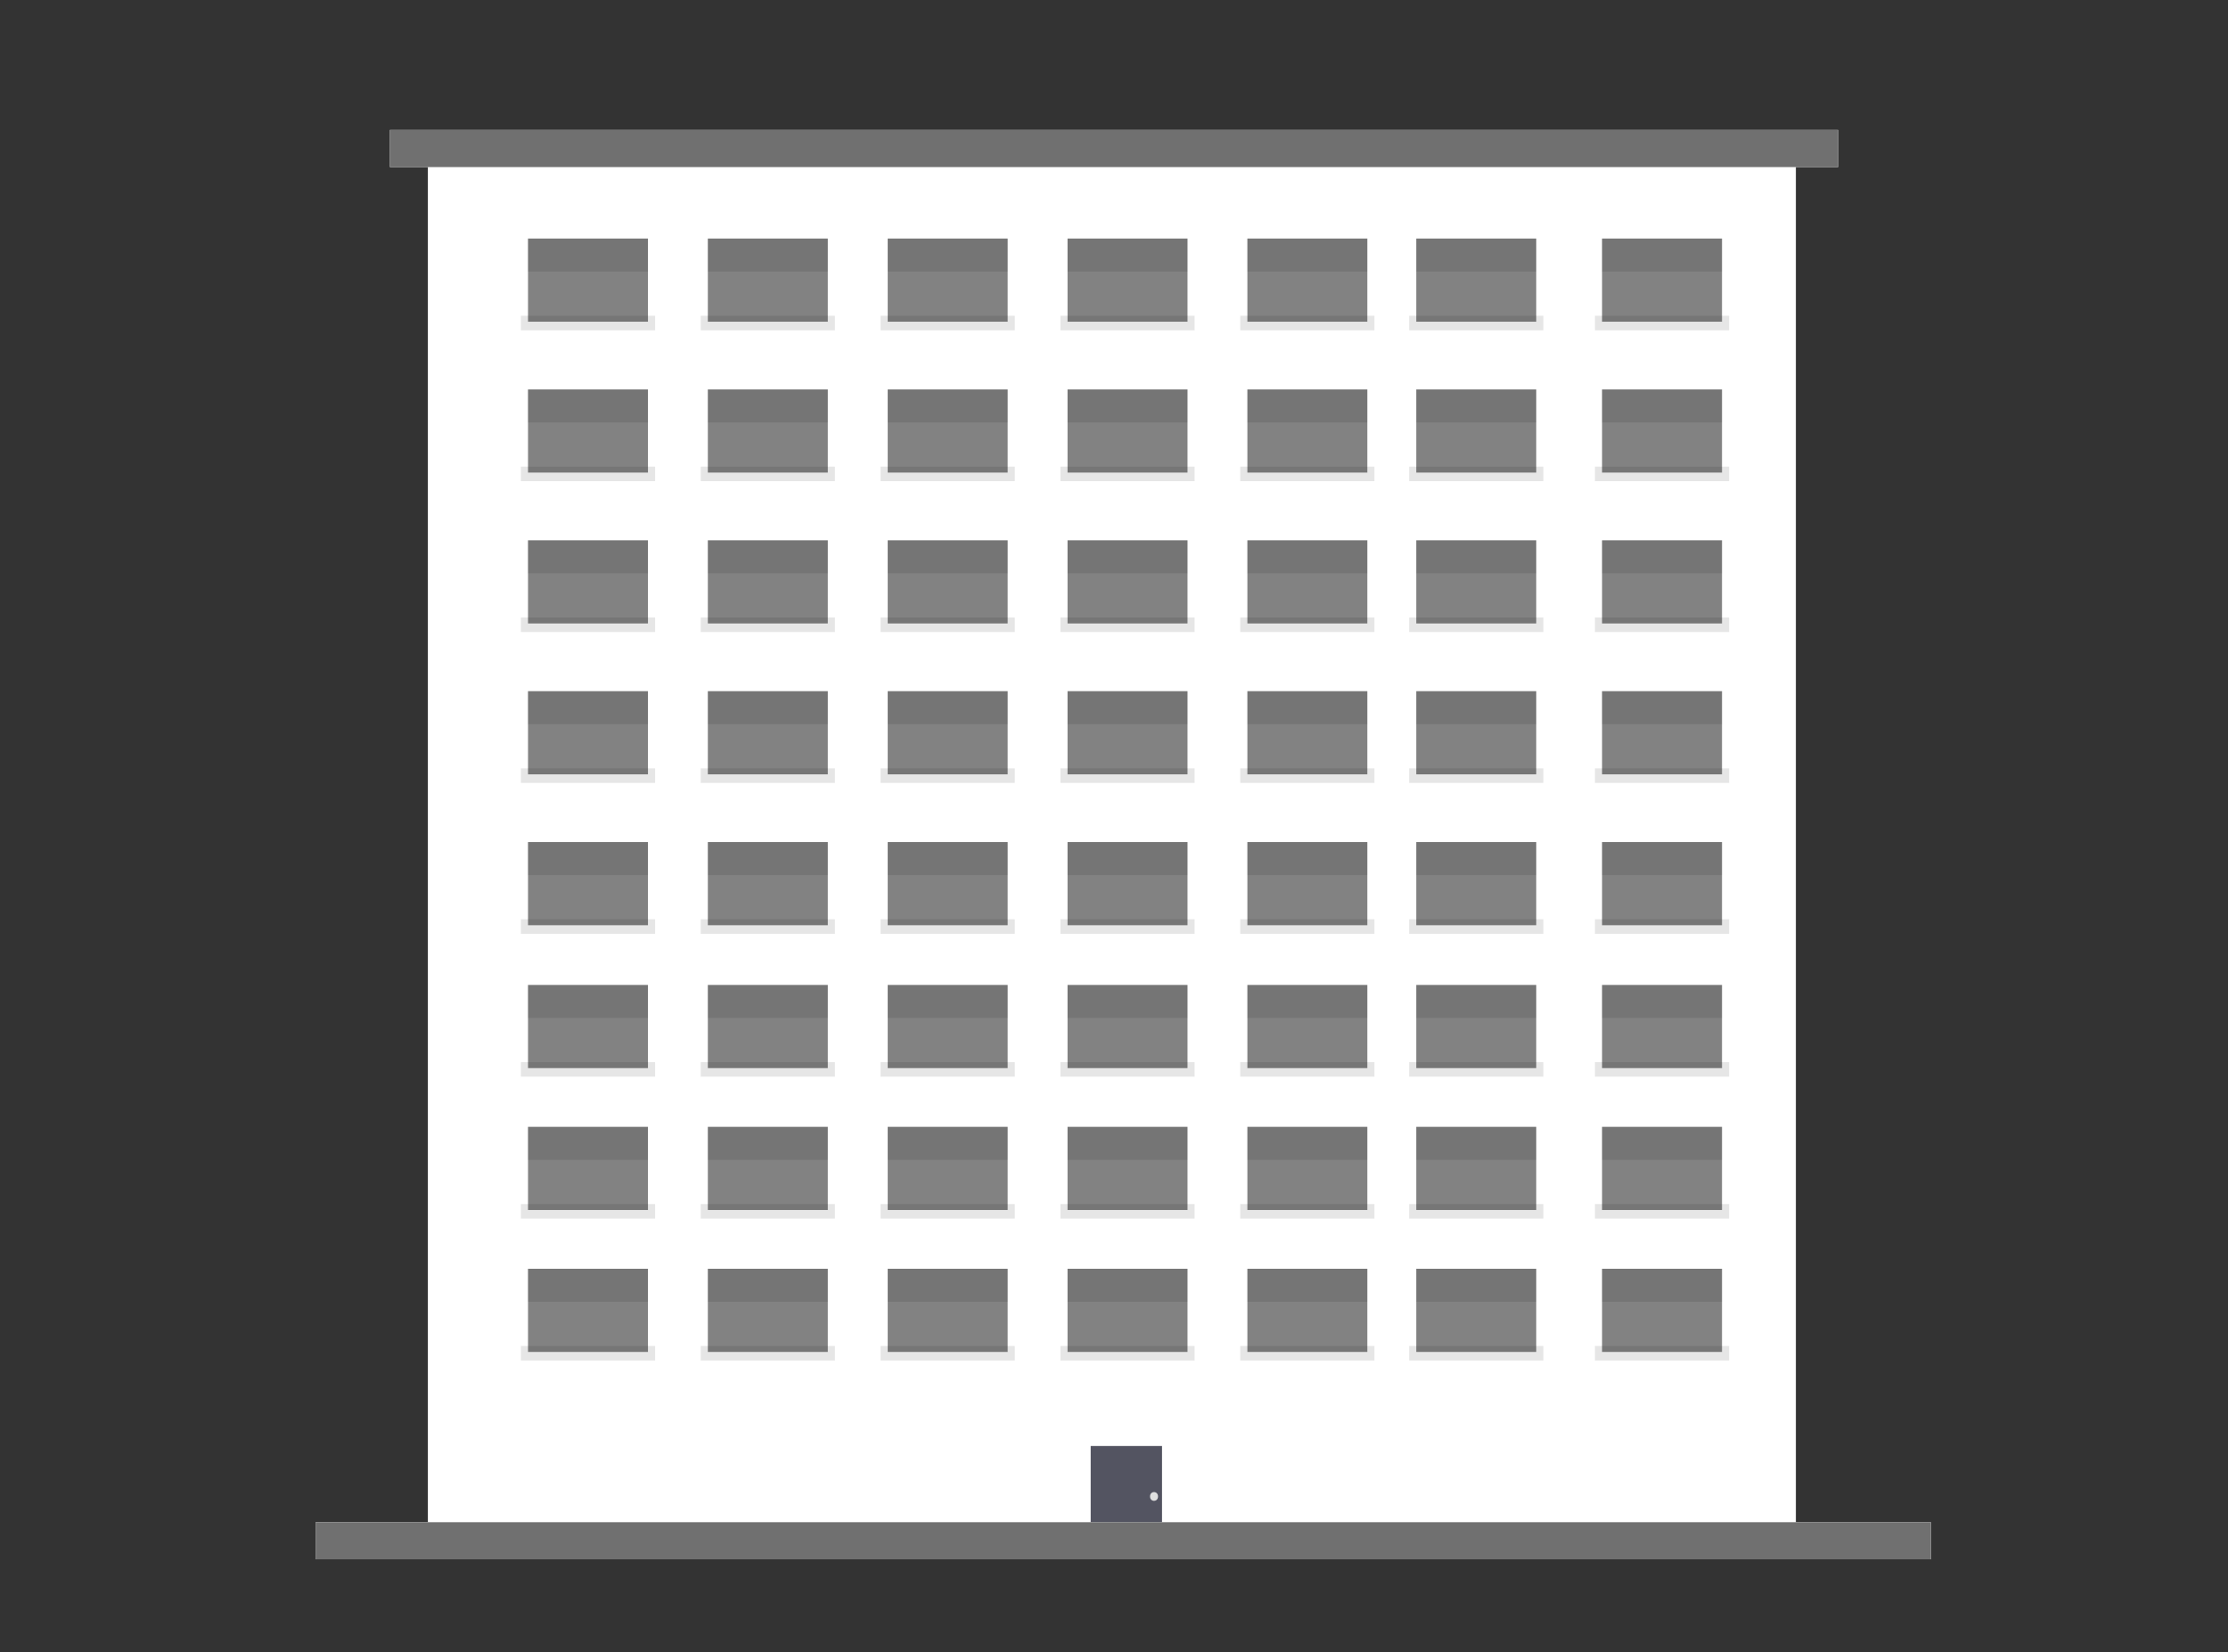 <svg xmlns="http://www.w3.org/2000/svg" xmlns:xlink="http://www.w3.org/1999/xlink" width="120" height="89" viewBox="0 0 120 89">
  <rect x="0" y="0" width="120" height="89" fill="#333333" stroke="none"/>
  <defs>
    <clipPath id="clip-building-9">
      <rect width="120" height="89"/>
    </clipPath>
  </defs>
  <g id="building-9" clip-path="url(#clip-building-9)">
    <g id="Group_906" data-name="Group 906" transform="translate(21.226 6.568)">
      <g id="Group_900" data-name="Group 900">
        <g id="Group_899" data-name="Group 899">
          <g id="Group_871" data-name="Group 871">
            <g id="Group_870" data-name="Group 870" transform="translate(1.819 0.956)">
              <g id="Group_869" data-name="Group 869">
                <rect id="Rectangle_501" data-name="Rectangle 501" width="73.681" height="75.822" fill="#fff"/>
                <g id="Group_830" data-name="Group 830" transform="translate(5.01 5.327)">
                  <rect id="Rectangle_332" data-name="Rectangle 332" width="7.228" height="0.782" transform="translate(0 4.159)" opacity="0.1"/>
                  <rect id="Rectangle_333" data-name="Rectangle 333" width="6.46" height="4.479" transform="translate(0.384 0)" fill="#060606" opacity="0.5"/>
                  <g id="Group_536" data-name="Group 536" transform="translate(0.384 0)" opacity="0.1">
                    <rect id="Rectangle_335" data-name="Rectangle 335" width="6.46" height="1.777"/>
                  </g>
                </g>
                <g id="Group_835" data-name="Group 835" transform="translate(14.696 5.327)">
                  <rect id="Rectangle_332-2" data-name="Rectangle 332" width="7.228" height="0.782" transform="translate(0 4.159)" opacity="0.1"/>
                  <rect id="Rectangle_333-2" data-name="Rectangle 333" width="6.46" height="4.479" transform="translate(0.384 0)" fill="#060606" opacity="0.5"/>
                  <g id="Group_536-2" data-name="Group 536" transform="translate(0.384 0)" opacity="0.1">
                    <rect id="Rectangle_335-2" data-name="Rectangle 335" width="6.46" height="1.777"/>
                  </g>
                </g>
                <g id="Group_844" data-name="Group 844" transform="translate(24.383 5.327)">
                  <rect id="Rectangle_332-3" data-name="Rectangle 332" width="7.228" height="0.782" transform="translate(0 4.159)" opacity="0.1"/>
                  <rect id="Rectangle_333-3" data-name="Rectangle 333" width="6.46" height="4.479" transform="translate(0.384 0)" fill="#060606" opacity="0.5"/>
                  <g id="Group_536-3" data-name="Group 536" transform="translate(0.384 0)" opacity="0.1">
                    <rect id="Rectangle_335-3" data-name="Rectangle 335" width="6.46" height="1.777"/>
                  </g>
                </g>
                <g id="Group_852" data-name="Group 852" transform="translate(34.069 5.327)">
                  <rect id="Rectangle_332-4" data-name="Rectangle 332" width="7.228" height="0.782" transform="translate(0 4.159)" opacity="0.1"/>
                  <rect id="Rectangle_333-4" data-name="Rectangle 333" width="6.46" height="4.479" transform="translate(0.384 0)" fill="#060606" opacity="0.5"/>
                  <g id="Group_536-4" data-name="Group 536" transform="translate(0.384 0)" opacity="0.1">
                    <rect id="Rectangle_335-4" data-name="Rectangle 335" width="6.46" height="1.777"/>
                  </g>
                </g>
                <g id="Group_865" data-name="Group 865" transform="translate(43.755 5.327)">
                  <rect id="Rectangle_332-5" data-name="Rectangle 332" width="7.228" height="0.782" transform="translate(0 4.159)" opacity="0.1"/>
                  <rect id="Rectangle_333-5" data-name="Rectangle 333" width="6.46" height="4.479" transform="translate(0.384 0)" fill="#060606" opacity="0.5"/>
                  <g id="Group_536-5" data-name="Group 536" transform="translate(0.384 0)" opacity="0.1">
                    <rect id="Rectangle_335-5" data-name="Rectangle 335" width="6.46" height="1.777"/>
                  </g>
                </g>
                <g id="Group_873" data-name="Group 873" transform="translate(52.852 5.327)">
                  <rect id="Rectangle_332-6" data-name="Rectangle 332" width="7.228" height="0.782" transform="translate(0 4.159)" opacity="0.1"/>
                  <rect id="Rectangle_333-6" data-name="Rectangle 333" width="6.46" height="4.479" transform="translate(0.384 0)" fill="#060606" opacity="0.5"/>
                  <g id="Group_536-6" data-name="Group 536" transform="translate(0.384 0)" opacity="0.1">
                    <rect id="Rectangle_335-6" data-name="Rectangle 335" width="6.46" height="1.777"/>
                  </g>
                </g>
                <g id="Group_897" data-name="Group 897" transform="translate(62.858 5.327)">
                  <rect id="Rectangle_332-7" data-name="Rectangle 332" width="7.228" height="0.782" transform="translate(0 4.159)" opacity="0.1"/>
                  <rect id="Rectangle_333-7" data-name="Rectangle 333" width="6.46" height="4.479" transform="translate(0.384 0)" fill="#060606" opacity="0.5"/>
                  <g id="Group_536-7" data-name="Group 536" transform="translate(0.384 0)" opacity="0.1">
                    <rect id="Rectangle_335-7" data-name="Rectangle 335" width="6.46" height="1.777"/>
                  </g>
                </g>
                <g id="Group_831" data-name="Group 831" transform="translate(5.01 13.455)">
                  <rect id="Rectangle_332-8" data-name="Rectangle 332" width="7.228" height="0.782" transform="translate(0 4.159)" opacity="0.1"/>
                  <rect id="Rectangle_333-8" data-name="Rectangle 333" width="6.46" height="4.479" transform="translate(0.384 0)" fill="#060606" opacity="0.5"/>
                  <g id="Group_536-8" data-name="Group 536" transform="translate(0.384 0)" opacity="0.1">
                    <rect id="Rectangle_335-8" data-name="Rectangle 335" width="6.46" height="1.777"/>
                  </g>
                </g>
                <g id="Group_836" data-name="Group 836" transform="translate(14.696 13.455)">
                  <rect id="Rectangle_332-9" data-name="Rectangle 332" width="7.228" height="0.782" transform="translate(0 4.159)" opacity="0.1"/>
                  <rect id="Rectangle_333-9" data-name="Rectangle 333" width="6.46" height="4.479" transform="translate(0.384 0)" fill="#060606" opacity="0.5"/>
                  <g id="Group_536-9" data-name="Group 536" transform="translate(0.384 0)" opacity="0.1">
                    <rect id="Rectangle_335-9" data-name="Rectangle 335" width="6.46" height="1.777"/>
                  </g>
                </g>
                <g id="Group_842" data-name="Group 842" transform="translate(24.383 13.455)">
                  <rect id="Rectangle_332-10" data-name="Rectangle 332" width="7.228" height="0.782" transform="translate(0 4.159)" opacity="0.1"/>
                  <rect id="Rectangle_333-10" data-name="Rectangle 333" width="6.46" height="4.479" transform="translate(0.384 0)" fill="#060606" opacity="0.5"/>
                  <g id="Group_536-10" data-name="Group 536" transform="translate(0.384 0)" opacity="0.1">
                    <rect id="Rectangle_335-10" data-name="Rectangle 335" width="6.46" height="1.777"/>
                  </g>
                </g>
                <g id="Group_851" data-name="Group 851" transform="translate(34.069 13.455)">
                  <rect id="Rectangle_332-11" data-name="Rectangle 332" width="7.228" height="0.782" transform="translate(0 4.159)" opacity="0.1"/>
                  <rect id="Rectangle_333-11" data-name="Rectangle 333" width="6.46" height="4.479" transform="translate(0.384 0)" fill="#060606" opacity="0.5"/>
                  <g id="Group_536-11" data-name="Group 536" transform="translate(0.384 0)" opacity="0.1">
                    <rect id="Rectangle_335-11" data-name="Rectangle 335" width="6.46" height="1.777"/>
                  </g>
                </g>
                <g id="Group_866" data-name="Group 866" transform="translate(43.755 13.455)">
                  <rect id="Rectangle_332-12" data-name="Rectangle 332" width="7.228" height="0.782" transform="translate(0 4.159)" opacity="0.1"/>
                  <rect id="Rectangle_333-12" data-name="Rectangle 333" width="6.46" height="4.479" transform="translate(0.384 0)" fill="#060606" opacity="0.5"/>
                  <g id="Group_536-12" data-name="Group 536" transform="translate(0.384 0)" opacity="0.1">
                    <rect id="Rectangle_335-12" data-name="Rectangle 335" width="6.46" height="1.777"/>
                  </g>
                </g>
                <g id="Group_874" data-name="Group 874" transform="translate(52.852 13.455)">
                  <rect id="Rectangle_332-13" data-name="Rectangle 332" width="7.228" height="0.782" transform="translate(0 4.159)" opacity="0.1"/>
                  <rect id="Rectangle_333-13" data-name="Rectangle 333" width="6.46" height="4.479" transform="translate(0.384 0)" fill="#060606" opacity="0.5"/>
                  <g id="Group_536-13" data-name="Group 536" transform="translate(0.384 0)" opacity="0.1">
                    <rect id="Rectangle_335-13" data-name="Rectangle 335" width="6.46" height="1.777"/>
                  </g>
                </g>
                <g id="Group_898" data-name="Group 898" transform="translate(62.858 13.455)">
                  <rect id="Rectangle_332-14" data-name="Rectangle 332" width="7.228" height="0.782" transform="translate(0 4.159)" opacity="0.1"/>
                  <rect id="Rectangle_333-14" data-name="Rectangle 333" width="6.46" height="4.479" transform="translate(0.384 0)" fill="#060606" opacity="0.5"/>
                  <g id="Group_536-14" data-name="Group 536" transform="translate(0.384 0)" opacity="0.1">
                    <rect id="Rectangle_335-14" data-name="Rectangle 335" width="6.46" height="1.777"/>
                  </g>
                </g>
                <g id="Group_832" data-name="Group 832" transform="translate(5.01 21.582)">
                  <rect id="Rectangle_332-15" data-name="Rectangle 332" width="7.228" height="0.782" transform="translate(0 4.159)" opacity="0.1"/>
                  <rect id="Rectangle_333-15" data-name="Rectangle 333" width="6.46" height="4.479" transform="translate(0.384 0)" fill="#060606" opacity="0.5"/>
                  <g id="Group_536-15" data-name="Group 536" transform="translate(0.384 0)" opacity="0.1">
                    <rect id="Rectangle_335-15" data-name="Rectangle 335" width="6.46" height="1.777"/>
                  </g>
                </g>
                <g id="Group_837" data-name="Group 837" transform="translate(14.696 21.582)">
                  <rect id="Rectangle_332-16" data-name="Rectangle 332" width="7.228" height="0.782" transform="translate(0 4.159)" opacity="0.1"/>
                  <rect id="Rectangle_333-16" data-name="Rectangle 333" width="6.46" height="4.479" transform="translate(0.384 0)" fill="#060606" opacity="0.5"/>
                  <g id="Group_536-16" data-name="Group 536" transform="translate(0.384 0)" opacity="0.1">
                    <rect id="Rectangle_335-16" data-name="Rectangle 335" width="6.46" height="1.777"/>
                  </g>
                </g>
                <g id="Group_843" data-name="Group 843" transform="translate(24.383 21.582)">
                  <rect id="Rectangle_332-17" data-name="Rectangle 332" width="7.228" height="0.782" transform="translate(0 4.159)" opacity="0.1"/>
                  <rect id="Rectangle_333-17" data-name="Rectangle 333" width="6.46" height="4.479" transform="translate(0.384 0)" fill="#060606" opacity="0.5"/>
                  <g id="Group_536-17" data-name="Group 536" transform="translate(0.384 0)" opacity="0.1">
                    <rect id="Rectangle_335-17" data-name="Rectangle 335" width="6.46" height="1.777"/>
                  </g>
                </g>
                <g id="Group_849" data-name="Group 849" transform="translate(34.069 21.582)">
                  <rect id="Rectangle_332-18" data-name="Rectangle 332" width="7.228" height="0.782" transform="translate(0 4.159)" opacity="0.1"/>
                  <rect id="Rectangle_333-18" data-name="Rectangle 333" width="6.46" height="4.479" transform="translate(0.384 0)" fill="#060606" opacity="0.5"/>
                  <g id="Group_536-18" data-name="Group 536" transform="translate(0.384 0)" opacity="0.1">
                    <rect id="Rectangle_335-18" data-name="Rectangle 335" width="6.46" height="1.777"/>
                  </g>
                </g>
                <g id="Group_863" data-name="Group 863" transform="translate(43.755 21.582)">
                  <rect id="Rectangle_332-19" data-name="Rectangle 332" width="7.228" height="0.782" transform="translate(0 4.159)" opacity="0.1"/>
                  <rect id="Rectangle_333-19" data-name="Rectangle 333" width="6.46" height="4.479" transform="translate(0.384 0)" fill="#060606" opacity="0.5"/>
                  <g id="Group_536-19" data-name="Group 536" transform="translate(0.384 0)" opacity="0.1">
                    <rect id="Rectangle_335-19" data-name="Rectangle 335" width="6.46" height="1.777"/>
                  </g>
                </g>
                <g id="Group_875" data-name="Group 875" transform="translate(52.852 21.582)">
                  <rect id="Rectangle_332-20" data-name="Rectangle 332" width="7.228" height="0.782" transform="translate(0 4.159)" opacity="0.1"/>
                  <rect id="Rectangle_333-20" data-name="Rectangle 333" width="6.46" height="4.479" transform="translate(0.384 0)" fill="#060606" opacity="0.5"/>
                  <g id="Group_536-20" data-name="Group 536" transform="translate(0.384 0)" opacity="0.1">
                    <rect id="Rectangle_335-20" data-name="Rectangle 335" width="6.46" height="1.777"/>
                  </g>
                </g>
                <g id="Group_896" data-name="Group 896" transform="translate(62.858 21.582)">
                  <rect id="Rectangle_332-21" data-name="Rectangle 332" width="7.228" height="0.782" transform="translate(0 4.159)" opacity="0.1"/>
                  <rect id="Rectangle_333-21" data-name="Rectangle 333" width="6.46" height="4.479" transform="translate(0.384 0)" fill="#060606" opacity="0.5"/>
                  <g id="Group_536-21" data-name="Group 536" transform="translate(0.384 0)" opacity="0.1">
                    <rect id="Rectangle_335-21" data-name="Rectangle 335" width="6.46" height="1.777"/>
                  </g>
                </g>
                <g id="Group_833" data-name="Group 833" transform="translate(5.01 29.71)">
                  <rect id="Rectangle_332-22" data-name="Rectangle 332" width="7.228" height="0.782" transform="translate(0 4.159)" opacity="0.1"/>
                  <rect id="Rectangle_333-22" data-name="Rectangle 333" width="6.46" height="4.479" transform="translate(0.384 0)" fill="#060606" opacity="0.5"/>
                  <g id="Group_536-22" data-name="Group 536" transform="translate(0.384 0)" opacity="0.1">
                    <rect id="Rectangle_335-22" data-name="Rectangle 335" width="6.46" height="1.777"/>
                  </g>
                </g>
                <g id="Group_859" data-name="Group 859" transform="translate(5.01 45.535)">
                  <rect id="Rectangle_332-23" data-name="Rectangle 332" width="7.228" height="0.782" transform="translate(0 4.159)" opacity="0.1"/>
                  <rect id="Rectangle_333-23" data-name="Rectangle 333" width="6.46" height="4.479" transform="translate(0.384 0)" fill="#060606" opacity="0.5"/>
                  <g id="Group_536-23" data-name="Group 536" transform="translate(0.384 0)" opacity="0.1">
                    <rect id="Rectangle_335-23" data-name="Rectangle 335" width="6.46" height="1.777"/>
                  </g>
                </g>
                <g id="Group_879" data-name="Group 879" transform="translate(5.01 53.179)">
                  <rect id="Rectangle_332-24" data-name="Rectangle 332" width="7.228" height="0.782" transform="translate(0 4.159)" opacity="0.1"/>
                  <rect id="Rectangle_333-24" data-name="Rectangle 333" width="6.46" height="4.479" transform="translate(0.384 0)" fill="#060606" opacity="0.5"/>
                  <g id="Group_536-24" data-name="Group 536" transform="translate(0.384 0)" opacity="0.1">
                    <rect id="Rectangle_335-24" data-name="Rectangle 335" width="6.46" height="1.777"/>
                  </g>
                </g>
                <g id="Group_885" data-name="Group 885" transform="translate(5.01 60.824)">
                  <rect id="Rectangle_332-25" data-name="Rectangle 332" width="7.228" height="0.782" transform="translate(0 4.159)" opacity="0.1"/>
                  <rect id="Rectangle_333-25" data-name="Rectangle 333" width="6.46" height="4.479" transform="translate(0.384 0)" fill="#060606" opacity="0.5"/>
                  <g id="Group_536-25" data-name="Group 536" transform="translate(0.384 0)" opacity="0.1">
                    <rect id="Rectangle_335-25" data-name="Rectangle 335" width="6.46" height="1.777"/>
                  </g>
                </g>
                <g id="Group_838" data-name="Group 838" transform="translate(14.696 29.71)">
                  <rect id="Rectangle_332-26" data-name="Rectangle 332" width="7.228" height="0.782" transform="translate(0 4.159)" opacity="0.1"/>
                  <rect id="Rectangle_333-26" data-name="Rectangle 333" width="6.46" height="4.479" transform="translate(0.384 0)" fill="#060606" opacity="0.5"/>
                  <g id="Group_536-26" data-name="Group 536" transform="translate(0.384 0)" opacity="0.1">
                    <rect id="Rectangle_335-26" data-name="Rectangle 335" width="6.46" height="1.777"/>
                  </g>
                </g>
                <g id="Group_856" data-name="Group 856" transform="translate(14.696 45.535)">
                  <rect id="Rectangle_332-27" data-name="Rectangle 332" width="7.228" height="0.782" transform="translate(0 4.159)" opacity="0.1"/>
                  <rect id="Rectangle_333-27" data-name="Rectangle 333" width="6.46" height="4.479" transform="translate(0.384 0)" fill="#060606" opacity="0.5"/>
                  <g id="Group_536-27" data-name="Group 536" transform="translate(0.384 0)" opacity="0.1">
                    <rect id="Rectangle_335-27" data-name="Rectangle 335" width="6.46" height="1.777"/>
                  </g>
                </g>
                <g id="Group_880" data-name="Group 880" transform="translate(14.696 53.179)">
                  <rect id="Rectangle_332-28" data-name="Rectangle 332" width="7.228" height="0.782" transform="translate(0 4.159)" opacity="0.1"/>
                  <rect id="Rectangle_333-28" data-name="Rectangle 333" width="6.46" height="4.479" transform="translate(0.384 0)" fill="#060606" opacity="0.5"/>
                  <g id="Group_536-28" data-name="Group 536" transform="translate(0.384 0)" opacity="0.1">
                    <rect id="Rectangle_335-28" data-name="Rectangle 335" width="6.46" height="1.777"/>
                  </g>
                </g>
                <g id="Group_886" data-name="Group 886" transform="translate(14.696 60.824)">
                  <rect id="Rectangle_332-29" data-name="Rectangle 332" width="7.228" height="0.782" transform="translate(0 4.159)" opacity="0.1"/>
                  <rect id="Rectangle_333-29" data-name="Rectangle 333" width="6.46" height="4.479" transform="translate(0.384 0)" fill="#060606" opacity="0.5"/>
                  <g id="Group_536-29" data-name="Group 536" transform="translate(0.384 0)" opacity="0.1">
                    <rect id="Rectangle_335-29" data-name="Rectangle 335" width="6.46" height="1.777"/>
                  </g>
                </g>
                <g id="Group_841" data-name="Group 841" transform="translate(24.383 29.71)">
                  <rect id="Rectangle_332-30" data-name="Rectangle 332" width="7.228" height="0.782" transform="translate(0 4.159)" opacity="0.1"/>
                  <rect id="Rectangle_333-30" data-name="Rectangle 333" width="6.46" height="4.479" transform="translate(0.384 0)" fill="#060606" opacity="0.5"/>
                  <g id="Group_536-30" data-name="Group 536" transform="translate(0.384 0)" opacity="0.1">
                    <rect id="Rectangle_335-30" data-name="Rectangle 335" width="6.46" height="1.777"/>
                  </g>
                </g>
                <g id="Group_857" data-name="Group 857" transform="translate(24.383 45.535)">
                  <rect id="Rectangle_332-31" data-name="Rectangle 332" width="7.228" height="0.782" transform="translate(0 4.159)" opacity="0.1"/>
                  <rect id="Rectangle_333-31" data-name="Rectangle 333" width="6.46" height="4.479" transform="translate(0.384 0)" fill="#060606" opacity="0.5"/>
                  <g id="Group_536-31" data-name="Group 536" transform="translate(0.384 0)" opacity="0.1">
                    <rect id="Rectangle_335-31" data-name="Rectangle 335" width="6.46" height="1.777"/>
                  </g>
                </g>
                <g id="Group_881" data-name="Group 881" transform="translate(24.383 53.179)">
                  <rect id="Rectangle_332-32" data-name="Rectangle 332" width="7.228" height="0.782" transform="translate(0 4.159)" opacity="0.1"/>
                  <rect id="Rectangle_333-32" data-name="Rectangle 333" width="6.46" height="4.479" transform="translate(0.384 0)" fill="#060606" opacity="0.5"/>
                  <g id="Group_536-32" data-name="Group 536" transform="translate(0.384 0)" opacity="0.1">
                    <rect id="Rectangle_335-32" data-name="Rectangle 335" width="6.46" height="1.777"/>
                  </g>
                </g>
                <g id="Group_887" data-name="Group 887" transform="translate(24.383 60.824)">
                  <rect id="Rectangle_332-33" data-name="Rectangle 332" width="7.228" height="0.782" transform="translate(0 4.159)" opacity="0.1"/>
                  <rect id="Rectangle_333-33" data-name="Rectangle 333" width="6.46" height="4.479" transform="translate(0.384 0)" fill="#060606" opacity="0.5"/>
                  <g id="Group_536-33" data-name="Group 536" transform="translate(0.384 0)" opacity="0.1">
                    <rect id="Rectangle_335-33" data-name="Rectangle 335" width="6.46" height="1.777"/>
                  </g>
                </g>
                <g id="Group_850" data-name="Group 850" transform="translate(34.069 29.71)">
                  <rect id="Rectangle_332-34" data-name="Rectangle 332" width="7.228" height="0.782" transform="translate(0 4.159)" opacity="0.1"/>
                  <rect id="Rectangle_333-34" data-name="Rectangle 333" width="6.46" height="4.479" transform="translate(0.384 0)" fill="#060606" opacity="0.5"/>
                  <g id="Group_536-34" data-name="Group 536" transform="translate(0.384 0)" opacity="0.1">
                    <rect id="Rectangle_335-34" data-name="Rectangle 335" width="6.46" height="1.777"/>
                  </g>
                </g>
                <g id="Group_864" data-name="Group 864" transform="translate(43.755 29.71)">
                  <rect id="Rectangle_332-35" data-name="Rectangle 332" width="7.228" height="0.782" transform="translate(0 4.159)" opacity="0.1"/>
                  <rect id="Rectangle_333-35" data-name="Rectangle 333" width="6.46" height="4.479" transform="translate(0.384 0)" fill="#060606" opacity="0.5"/>
                  <g id="Group_536-35" data-name="Group 536" transform="translate(0.384 0)" opacity="0.1">
                    <rect id="Rectangle_335-35" data-name="Rectangle 335" width="6.46" height="1.777"/>
                  </g>
                </g>
                <g id="Group_876" data-name="Group 876" transform="translate(52.852 29.71)">
                  <rect id="Rectangle_332-36" data-name="Rectangle 332" width="7.228" height="0.782" transform="translate(0 4.159)" opacity="0.1"/>
                  <rect id="Rectangle_333-36" data-name="Rectangle 333" width="6.46" height="4.479" transform="translate(0.384 0)" fill="#060606" opacity="0.5"/>
                  <g id="Group_536-36" data-name="Group 536" transform="translate(0.384 0)" opacity="0.1">
                    <rect id="Rectangle_335-36" data-name="Rectangle 335" width="6.46" height="1.777"/>
                  </g>
                </g>
                <g id="Group_895" data-name="Group 895" transform="translate(62.858 29.71)">
                  <rect id="Rectangle_332-37" data-name="Rectangle 332" width="7.228" height="0.782" transform="translate(0 4.159)" opacity="0.1"/>
                  <rect id="Rectangle_333-37" data-name="Rectangle 333" width="6.46" height="4.479" transform="translate(0.384 0)" fill="#060606" opacity="0.5"/>
                  <g id="Group_536-37" data-name="Group 536" transform="translate(0.384 0)" opacity="0.1">
                    <rect id="Rectangle_335-37" data-name="Rectangle 335" width="6.46" height="1.777"/>
                  </g>
                </g>
                <g id="Group_858" data-name="Group 858" transform="translate(34.069 45.535)">
                  <rect id="Rectangle_332-38" data-name="Rectangle 332" width="7.228" height="0.782" transform="translate(0 4.159)" opacity="0.1"/>
                  <rect id="Rectangle_333-38" data-name="Rectangle 333" width="6.46" height="4.479" transform="translate(0.384 0)" fill="#060606" opacity="0.5"/>
                  <g id="Group_536-38" data-name="Group 536" transform="translate(0.384 0)" opacity="0.1">
                    <rect id="Rectangle_335-38" data-name="Rectangle 335" width="6.46" height="1.777"/>
                  </g>
                </g>
                <g id="Group_882" data-name="Group 882" transform="translate(34.069 53.179)">
                  <rect id="Rectangle_332-39" data-name="Rectangle 332" width="7.228" height="0.782" transform="translate(0 4.159)" opacity="0.1"/>
                  <rect id="Rectangle_333-39" data-name="Rectangle 333" width="6.46" height="4.479" transform="translate(0.384 0)" fill="#060606" opacity="0.5"/>
                  <g id="Group_536-39" data-name="Group 536" transform="translate(0.384 0)" opacity="0.1">
                    <rect id="Rectangle_335-39" data-name="Rectangle 335" width="6.46" height="1.777"/>
                  </g>
                </g>
                <g id="Group_888" data-name="Group 888" transform="translate(34.069 60.824)">
                  <rect id="Rectangle_332-40" data-name="Rectangle 332" width="7.228" height="0.782" transform="translate(0 4.159)" opacity="0.1"/>
                  <rect id="Rectangle_333-40" data-name="Rectangle 333" width="6.46" height="4.479" transform="translate(0.384 0)" fill="#060606" opacity="0.5"/>
                  <g id="Group_536-40" data-name="Group 536" transform="translate(0.384 0)" opacity="0.1">
                    <rect id="Rectangle_335-40" data-name="Rectangle 335" width="6.46" height="1.777"/>
                  </g>
                </g>
                <g id="Group_861" data-name="Group 861" transform="translate(43.755 45.535)">
                  <rect id="Rectangle_332-41" data-name="Rectangle 332" width="7.228" height="0.782" transform="translate(0 4.159)" opacity="0.1"/>
                  <rect id="Rectangle_333-41" data-name="Rectangle 333" width="6.46" height="4.479" transform="translate(0.384 0)" fill="#060606" opacity="0.5"/>
                  <g id="Group_536-41" data-name="Group 536" transform="translate(0.384 0)" opacity="0.1">
                    <rect id="Rectangle_335-41" data-name="Rectangle 335" width="6.46" height="1.777"/>
                  </g>
                </g>
                <g id="Group_883" data-name="Group 883" transform="translate(43.755 53.179)">
                  <rect id="Rectangle_332-42" data-name="Rectangle 332" width="7.228" height="0.782" transform="translate(0 4.159)" opacity="0.1"/>
                  <rect id="Rectangle_333-42" data-name="Rectangle 333" width="6.46" height="4.479" transform="translate(0.384 0)" fill="#060606" opacity="0.5"/>
                  <g id="Group_536-42" data-name="Group 536" transform="translate(0.384 0)" opacity="0.1">
                    <rect id="Rectangle_335-42" data-name="Rectangle 335" width="6.46" height="1.777"/>
                  </g>
                </g>
                <g id="Group_889" data-name="Group 889" transform="translate(43.755 60.824)">
                  <rect id="Rectangle_332-43" data-name="Rectangle 332" width="7.228" height="0.782" transform="translate(0 4.159)" opacity="0.1"/>
                  <rect id="Rectangle_333-43" data-name="Rectangle 333" width="6.46" height="4.479" transform="translate(0.384 0)" fill="#060606" opacity="0.5"/>
                  <g id="Group_536-43" data-name="Group 536" transform="translate(0.384 0)" opacity="0.1">
                    <rect id="Rectangle_335-43" data-name="Rectangle 335" width="6.46" height="1.777"/>
                  </g>
                </g>
                <g id="Group_878" data-name="Group 878" transform="translate(52.852 45.535)">
                  <rect id="Rectangle_332-44" data-name="Rectangle 332" width="7.228" height="0.782" transform="translate(0 4.159)" opacity="0.1"/>
                  <rect id="Rectangle_333-44" data-name="Rectangle 333" width="6.46" height="4.479" transform="translate(0.384 0)" fill="#060606" opacity="0.5"/>
                  <g id="Group_536-44" data-name="Group 536" transform="translate(0.384 0)" opacity="0.1">
                    <rect id="Rectangle_335-44" data-name="Rectangle 335" width="6.46" height="1.777"/>
                  </g>
                </g>
                <g id="Group_891" data-name="Group 891" transform="translate(62.858 45.535)">
                  <rect id="Rectangle_332-45" data-name="Rectangle 332" width="7.228" height="0.782" transform="translate(0 4.159)" opacity="0.1"/>
                  <rect id="Rectangle_333-45" data-name="Rectangle 333" width="6.46" height="4.479" transform="translate(0.384 0)" fill="#060606" opacity="0.5"/>
                  <g id="Group_536-45" data-name="Group 536" transform="translate(0.384 0)" opacity="0.1">
                    <rect id="Rectangle_335-45" data-name="Rectangle 335" width="6.46" height="1.777"/>
                  </g>
                </g>
                <g id="Group_884" data-name="Group 884" transform="translate(52.852 53.179)">
                  <rect id="Rectangle_332-46" data-name="Rectangle 332" width="7.228" height="0.782" transform="translate(0 4.159)" opacity="0.1"/>
                  <rect id="Rectangle_333-46" data-name="Rectangle 333" width="6.46" height="4.479" transform="translate(0.384 0)" fill="#060606" opacity="0.5"/>
                  <g id="Group_536-46" data-name="Group 536" transform="translate(0.384 0)" opacity="0.1">
                    <rect id="Rectangle_335-46" data-name="Rectangle 335" width="6.46" height="1.777"/>
                  </g>
                </g>
                <g id="Group_892" data-name="Group 892" transform="translate(62.858 53.179)">
                  <rect id="Rectangle_332-47" data-name="Rectangle 332" width="7.228" height="0.782" transform="translate(0 4.159)" opacity="0.1"/>
                  <rect id="Rectangle_333-47" data-name="Rectangle 333" width="6.46" height="4.479" transform="translate(0.384 0)" fill="#060606" opacity="0.5"/>
                  <g id="Group_536-47" data-name="Group 536" transform="translate(0.384 0)" opacity="0.1">
                    <rect id="Rectangle_335-47" data-name="Rectangle 335" width="6.46" height="1.777"/>
                  </g>
                </g>
                <g id="Group_890" data-name="Group 890" transform="translate(52.852 60.824)">
                  <rect id="Rectangle_332-48" data-name="Rectangle 332" width="7.228" height="0.782" transform="translate(0 4.159)" opacity="0.1"/>
                  <rect id="Rectangle_333-48" data-name="Rectangle 333" width="6.46" height="4.479" transform="translate(0.384 0)" fill="#060606" opacity="0.5"/>
                  <g id="Group_536-48" data-name="Group 536" transform="translate(0.384 0)" opacity="0.1">
                    <rect id="Rectangle_335-48" data-name="Rectangle 335" width="6.46" height="1.777"/>
                  </g>
                </g>
                <g id="Group_893" data-name="Group 893" transform="translate(62.858 60.824)">
                  <rect id="Rectangle_332-49" data-name="Rectangle 332" width="7.228" height="0.782" transform="translate(0 4.159)" opacity="0.1"/>
                  <rect id="Rectangle_333-49" data-name="Rectangle 333" width="6.46" height="4.479" transform="translate(0.384 0)" fill="#060606" opacity="0.5"/>
                  <g id="Group_536-49" data-name="Group 536" transform="translate(0.384 0)" opacity="0.1">
                    <rect id="Rectangle_335-49" data-name="Rectangle 335" width="6.46" height="1.777"/>
                  </g>
                </g>
                <g id="Group_834" data-name="Group 834" transform="translate(5.01 37.838)">
                  <rect id="Rectangle_332-50" data-name="Rectangle 332" width="7.228" height="0.782" transform="translate(0 4.159)" opacity="0.1"/>
                  <rect id="Rectangle_333-50" data-name="Rectangle 333" width="6.46" height="4.479" transform="translate(0.384 0)" fill="#060606" opacity="0.5"/>
                  <g id="Group_536-50" data-name="Group 536" transform="translate(0.384 0)" opacity="0.1">
                    <rect id="Rectangle_335-50" data-name="Rectangle 335" width="6.46" height="1.777"/>
                  </g>
                </g>
                <g id="Group_839" data-name="Group 839" transform="translate(14.696 37.838)">
                  <rect id="Rectangle_332-51" data-name="Rectangle 332" width="7.228" height="0.782" transform="translate(0 4.159)" opacity="0.1"/>
                  <rect id="Rectangle_333-51" data-name="Rectangle 333" width="6.46" height="4.479" transform="translate(0.384 0)" fill="#060606" opacity="0.5"/>
                  <g id="Group_536-51" data-name="Group 536" transform="translate(0.384 0)" opacity="0.1">
                    <rect id="Rectangle_335-51" data-name="Rectangle 335" width="6.46" height="1.777"/>
                  </g>
                </g>
                <g id="Group_840" data-name="Group 840" transform="translate(24.383 37.838)">
                  <rect id="Rectangle_332-52" data-name="Rectangle 332" width="7.228" height="0.782" transform="translate(0 4.159)" opacity="0.1"/>
                  <rect id="Rectangle_333-52" data-name="Rectangle 333" width="6.46" height="4.479" transform="translate(0.384 0)" fill="#060606" opacity="0.5"/>
                  <g id="Group_536-52" data-name="Group 536" transform="translate(0.384 0)" opacity="0.1">
                    <rect id="Rectangle_335-52" data-name="Rectangle 335" width="6.46" height="1.777"/>
                  </g>
                </g>
                <g id="Group_848" data-name="Group 848" transform="translate(34.069 37.838)">
                  <rect id="Rectangle_332-53" data-name="Rectangle 332" width="7.228" height="0.782" transform="translate(0 4.159)" opacity="0.1"/>
                  <rect id="Rectangle_333-53" data-name="Rectangle 333" width="6.46" height="4.479" transform="translate(0.384 0)" fill="#060606" opacity="0.5"/>
                  <g id="Group_536-53" data-name="Group 536" transform="translate(0.384 0)" opacity="0.1">
                    <rect id="Rectangle_335-53" data-name="Rectangle 335" width="6.46" height="1.777"/>
                  </g>
                </g>
                <g id="Group_862" data-name="Group 862" transform="translate(43.755 37.838)">
                  <rect id="Rectangle_332-54" data-name="Rectangle 332" width="7.228" height="0.782" transform="translate(0 4.159)" opacity="0.1"/>
                  <rect id="Rectangle_333-54" data-name="Rectangle 333" width="6.46" height="4.479" transform="translate(0.384 0)" fill="#060606" opacity="0.5"/>
                  <g id="Group_536-54" data-name="Group 536" transform="translate(0.384 0)" opacity="0.1">
                    <rect id="Rectangle_335-54" data-name="Rectangle 335" width="6.46" height="1.777"/>
                  </g>
                </g>
                <g id="Group_877" data-name="Group 877" transform="translate(52.852 37.838)">
                  <rect id="Rectangle_332-55" data-name="Rectangle 332" width="7.228" height="0.782" transform="translate(0 4.159)" opacity="0.1"/>
                  <rect id="Rectangle_333-55" data-name="Rectangle 333" width="6.46" height="4.479" transform="translate(0.384 0)" fill="#060606" opacity="0.5"/>
                  <g id="Group_536-55" data-name="Group 536" transform="translate(0.384 0)" opacity="0.1">
                    <rect id="Rectangle_335-55" data-name="Rectangle 335" width="6.46" height="1.777"/>
                  </g>
                </g>
                <g id="Group_894" data-name="Group 894" transform="translate(62.858 37.838)">
                  <rect id="Rectangle_332-56" data-name="Rectangle 332" width="7.228" height="0.782" transform="translate(0 4.159)" opacity="0.1"/>
                  <rect id="Rectangle_333-56" data-name="Rectangle 333" width="6.46" height="4.479" transform="translate(0.384 0)" fill="#060606" opacity="0.5"/>
                  <g id="Group_536-56" data-name="Group 536" transform="translate(0.384 0)" opacity="0.1">
                    <rect id="Rectangle_335-56" data-name="Rectangle 335" width="6.46" height="1.777"/>
                  </g>
                </g>
              </g>
            </g>
            <g id="Rectangle_502" data-name="Rectangle 502" transform="translate(-0.226 0.432)" fill="#fff" stroke="#707070" stroke-width="1">
              <rect width="78" height="2" stroke="none"/>
              <rect x="0.5" y="0.5" width="77" height="1" fill="none"/>
            </g>
          </g>
          <g id="Group_872" data-name="Group 872" transform="translate(37.518 71.327)">
            <g id="Group_732" data-name="Group 732" transform="translate(0 0)">
              <g id="Group_737" data-name="Group 737">
                <rect id="Rectangle_331" data-name="Rectangle 331" width="3.842" height="5.437" fill="#535461"/>
                <ellipse id="Ellipse_257" data-name="Ellipse 257" cx="0.215" cy="0.236" rx="0.215" ry="0.236" transform="translate(3.197 2.482)" fill="#e0e0e0"/>
              </g>
            </g>
          </g>
        </g>
      </g>
    </g>
    <g id="Rectangle_509" data-name="Rectangle 509" transform="translate(17 82)" fill="#fff" stroke="#707070" stroke-width="1">
      <rect width="87" height="2" stroke="none"/>
      <rect x="0.5" y="0.5" width="86" height="1" fill="none"/>
    </g>
  </g>
</svg>
